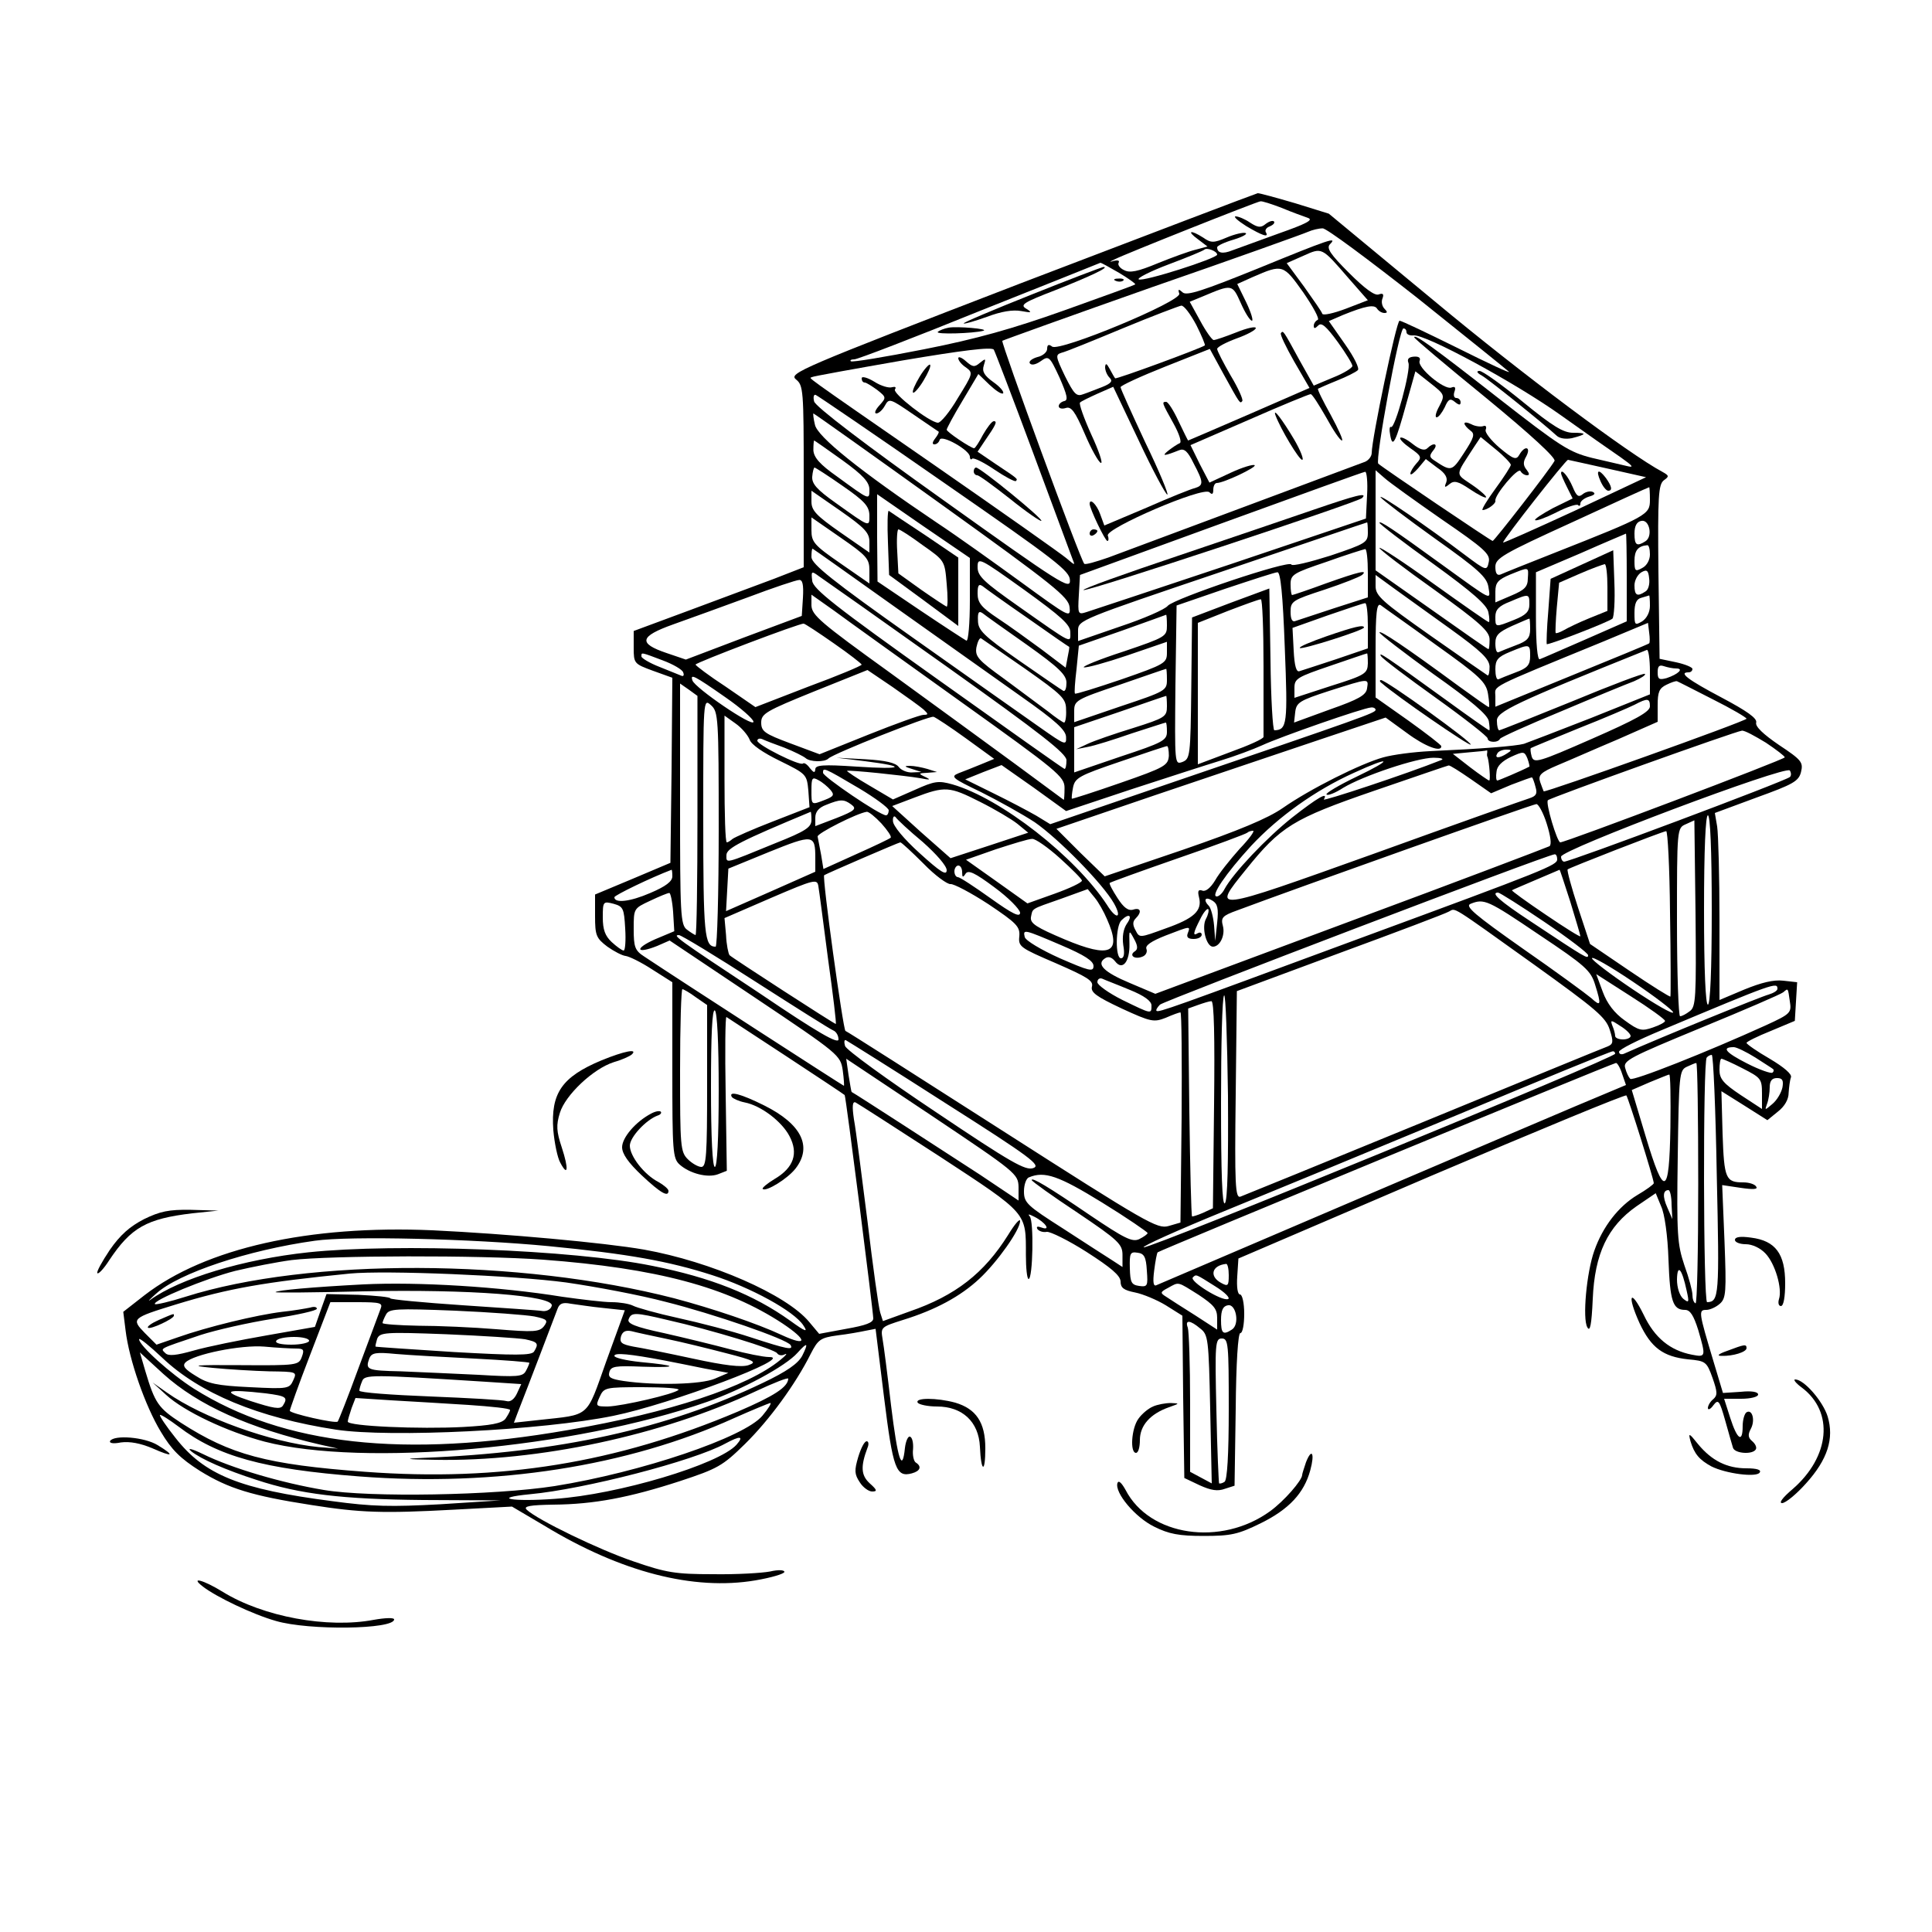 <?xml version="1.0" standalone="no"?>
<!DOCTYPE svg PUBLIC "-//W3C//DTD SVG 20010904//EN" "http://www.w3.org/TR/2001/REC-SVG-20010904/DTD/svg10.dtd">
<svg version="1.0" xmlns="http://www.w3.org/2000/svg" width="500pt" height="500pt" viewBox="0 0 500 500" preserveAspectRatio="xMidYMid meet">
  <g transform="translate(0,500) scale(0.1,-0.1)" fill="#000000" stroke="none">
    <path d="M2642 4267 c-576 -222 -601 -233 -582 -249 19 -15 20 -28 20 -251 l0
-235 -77 -30 c-43 -16 -142 -53 -220 -82 l-143 -53 0 -43 c0 -41 1 -42 50 -60
l50 -18 -2 -240 -3 -239 -97 -41 -98 -41 0 -56 c0 -50 3 -57 32 -79 17 -12 38
-23 47 -24 9 -1 40 -16 69 -35 l52 -33 0 -227 c0 -210 1 -229 19 -245 26 -23
72 -35 99 -25 l23 9 -3 200 c-2 110 -1 199 2 198 5 -3 304 -199 306 -202 3 -2
74 -561 74 -578 0 -11 -19 -18 -70 -27 l-70 -13 -26 31 c-59 71 -254 156 -427
187 -103 18 -357 41 -547 50 -320 14 -588 -46 -746 -168 l-55 -43 6 -48 c9
-76 51 -196 91 -262 28 -47 50 -69 102 -102 73 -45 133 -64 288 -88 127 -20
184 -22 369 -12 l150 8 83 -49 c199 -121 387 -169 547 -142 41 7 75 17 75 22
0 5 -16 6 -37 1 -21 -4 -87 -8 -148 -7 -97 0 -121 4 -205 33 -89 30 -250 108
-277 134 -9 9 8 12 70 13 104 1 195 18 327 61 97 32 110 39 168 96 63 62 131
155 170 233 19 37 25 42 69 48 26 3 59 9 73 12 l26 5 22 -178 c23 -185 31
-207 72 -196 22 6 26 18 10 28 -5 3 -9 19 -7 35 1 16 -2 30 -8 32 -5 2 -11
-12 -13 -29 -7 -68 -19 -29 -36 110 -9 78 -19 156 -22 172 -5 30 -4 31 53 49
84 26 149 61 198 107 46 43 105 126 105 149 0 8 -14 -8 -31 -36 -62 -99 -136
-157 -255 -198 l-69 -25 -7 22 c-4 12 -19 119 -33 237 -15 118 -30 237 -35
263 -5 34 -4 47 4 44 6 -3 104 -66 218 -140 229 -150 223 -144 223 -255 0 -34
3 -62 7 -62 11 0 14 150 3 162 -6 7 -2 6 12 -1 28 -14 44 -37 19 -28 -11 4
-15 3 -11 -4 4 -5 14 -9 24 -7 9 1 56 -22 103 -52 64 -41 87 -61 88 -76 0 -17
8 -23 38 -29 20 -4 56 -19 79 -33 l43 -27 2 -210 3 -210 40 -19 c29 -13 46
-16 65 -9 l25 8 3 198 c1 120 6 197 12 197 6 0 10 23 10 50 0 28 -5 50 -11 50
-6 0 -9 19 -7 47 l3 46 499 214 c275 117 502 211 505 208 5 -6 70 -213 71
-227 0 -3 -19 -17 -43 -31 -48 -29 -89 -81 -111 -144 -20 -56 -31 -176 -18
-198 7 -13 11 6 14 73 5 118 39 188 113 240 l50 34 14 -34 c9 -19 17 -76 19
-138 4 -108 11 -130 43 -130 13 0 22 -14 34 -52 20 -69 20 -71 -16 -64 -57 11
-97 44 -125 103 -35 71 -44 52 -11 -21 30 -64 61 -87 126 -94 45 -4 48 -6 63
-48 13 -37 13 -45 2 -55 -8 -6 -14 -17 -14 -23 0 -6 7 -3 14 7 13 17 16 13 31
-40 9 -32 18 -64 20 -70 5 -15 51 -18 59 -4 3 5 -1 14 -9 21 -11 9 -12 17 -4
32 12 22 4 52 -11 43 -5 -3 -10 -19 -10 -36 0 -44 -14 -35 -32 21 l-16 50 44
0 c25 0 44 5 44 11 0 7 -17 10 -45 7 l-46 -3 -24 80 c-39 130 -40 135 -19 135
9 0 25 7 35 16 16 14 17 31 12 161 l-6 146 47 -7 c34 -5 46 -4 41 3 -3 6 -18
11 -33 11 -46 0 -50 9 -54 126 l-3 110 59 -37 60 -38 27 22 c18 14 28 32 28
49 1 14 3 32 6 40 3 8 -18 26 -55 48 -33 19 -60 38 -60 41 0 3 28 17 63 31
l62 26 3 50 3 50 -36 4 c-25 3 -57 -5 -101 -23 l-64 -27 0 206 c0 114 -3 223
-6 243 l-6 35 108 40 c94 34 109 42 115 66 6 25 2 31 -57 70 -41 28 -62 48
-59 58 3 11 -24 30 -90 65 -87 46 -112 65 -85 65 6 0 10 4 10 9 0 4 -19 12
-42 17 l-43 9 -3 225 c-2 197 0 226 14 237 14 10 14 12 -4 22 -86 46 -363 253
-590 442 l-273 226 -87 27 c-48 14 -91 26 -97 26 -5 -1 -281 -106 -613 -233z
m675 195 c26 -11 57 -22 68 -26 15 -5 -4 -15 -75 -40 -52 -19 -107 -39 -121
-44 -25 -10 -39 -7 -39 8 0 4 19 13 43 20 23 7 37 15 30 17 -6 2 -28 -3 -49
-12 -33 -14 -40 -14 -60 0 -33 21 -44 18 -14 -4 l25 -19 -30 -8 c-17 -4 -61
-20 -98 -35 -53 -22 -73 -26 -88 -18 -11 5 -17 14 -14 19 3 6 -2 7 -12 5 -13
-4 -13 -3 2 4 25 13 367 149 377 150 4 1 29 -7 55 -17z m351 -233 c125 -100
232 -186 237 -191 6 -6 -54 22 -132 61 -79 39 -146 71 -151 71 -8 0 -72 -306
-72 -342 0 -9 -8 -19 -17 -23 -19 -7 -571 -213 -665 -248 -32 -11 -59 -19 -62
-16 -10 10 -216 572 -212 577 3 2 178 65 388 139 211 73 392 138 403 143 11 5
28 9 38 9 9 1 119 -81 245 -180z m-518 112 c-1 -10 -192 -71 -203 -64 -5 3 30
21 78 39 48 18 89 35 92 38 6 6 33 -4 33 -13z m-254 -47 c25 -15 43 -28 42
-30 -2 -2 -85 -32 -183 -67 -135 -48 -227 -74 -364 -101 -101 -20 -186 -34
-189 -31 -3 3 1 5 9 5 8 0 154 56 324 125 171 68 311 124 313 125 2 0 24 -12
48 -26z m744 -154 c0 -5 8 -9 18 -8 30 4 263 -122 382 -207 63 -45 133 -94
155 -109 31 -22 35 -27 15 -22 -14 3 -54 13 -90 21 -59 15 -80 28 -244 156
-166 130 -216 166 -216 156 0 -3 83 -73 185 -156 118 -97 183 -157 178 -164
-12 -22 -156 -207 -160 -207 -4 0 -281 187 -296 200 -9 8 54 350 65 350 5 0 8
-4 8 -10z m-967 -310 c52 -140 98 -264 102 -275 8 -20 8 -19 -16 1 -13 11
-166 119 -339 239 -361 250 -324 224 -319 229 2 2 108 21 234 43 154 26 232
36 237 28 3 -5 49 -125 101 -265z m-229 -80 c290 -201 325 -228 325 -252 1
-25 -23 -10 -328 208 -201 143 -331 242 -334 255 -3 11 -1 19 4 17 5 -2 155
-104 333 -228z m-7 -56 c291 -209 328 -239 331 -265 3 -29 0 -27 -125 64 -70
51 -168 121 -218 154 -199 134 -310 223 -316 254 -4 16 -5 29 -4 29 2 0 151
-106 332 -236z m-257 115 c54 -39 70 -57 70 -76 0 -28 1 -28 -84 34 -44 31
-60 49 -61 68 0 14 1 25 2 25 1 0 34 -23 73 -51z m1982 -22 l98 -22 -185 -87
c-102 -47 -185 -84 -185 -82 0 8 162 214 168 214 4 -1 51 -11 104 -23z m-1982
-44 c58 -40 69 -53 70 -76 0 -32 3 -33 -88 32 -48 34 -61 49 -60 67 1 13 4 24
6 24 2 0 35 -21 72 -47z m1358 -24 l-3 -61 -350 -118 c-192 -64 -360 -120
-373 -124 -22 -7 -23 -6 -20 44 l3 52 365 133 c201 73 369 134 373 134 4 1 7
-27 5 -60z m193 -63 c111 -76 126 -90 122 -110 -5 -24 -6 -24 -62 18 -95 72
-225 161 -218 149 4 -6 67 -54 141 -107 113 -80 134 -100 138 -125 5 -35 15
-40 -122 59 -124 90 -160 114 -160 107 0 -3 62 -51 139 -106 102 -74 140 -107
143 -126 3 -14 3 -25 1 -25 -3 0 -67 45 -144 100 -76 55 -139 96 -139 92 0 -4
64 -53 143 -109 118 -85 142 -107 142 -128 0 -14 -1 -25 -3 -25 -2 0 -68 46
-147 102 l-145 102 0 130 0 129 23 -20 c12 -11 79 -59 148 -107z m539 50 c0
-38 -7 -42 -245 -136 -71 -28 -136 -54 -142 -57 -9 -3 -13 4 -13 20 0 22 18
33 198 115 108 50 198 91 200 91 1 1 2 -14 2 -33z m-2020 -108 l0 -28 -75 52
c-63 44 -75 57 -75 80 l0 28 75 -52 c63 -44 75 -57 75 -80z m260 -151 c0 -60
-4 -107 -9 -105 -4 2 -58 37 -119 78 l-111 75 -1 113 0 113 120 -83 120 -82 0
-109z m-260 77 l0 -34 -75 52 c-68 47 -75 55 -75 86 l0 33 75 -52 c68 -47 75
-55 75 -85z m2008 75 c-22 -14 -28 -10 -28 20 0 20 6 31 18 33 21 4 30 -41 10
-53z m-718 23 c0 -26 -5 -29 -97 -60 -54 -17 -99 -28 -101 -23 -4 13 -304 -88
-320 -107 -7 -9 -62 -33 -122 -53 l-110 -38 0 27 c0 27 6 29 373 153 204 69
373 127 375 127 1 1 2 -11 2 -26z m670 -116 l0 -114 -107 -47 c-60 -26 -112
-49 -118 -51 -6 -3 -10 38 -10 110 l0 115 115 49 c63 28 116 50 118 51 1 1 2
-50 2 -113z m60 59 c0 -14 -8 -29 -20 -35 -18 -10 -20 -8 -20 19 0 26 9 38 33
40 4 1 7 -10 7 -24z m-1955 -135 c116 -82 263 -187 327 -232 91 -64 117 -88
117 -106 1 -22 -3 -20 -67 25 -37 26 -186 131 -330 233 -208 147 -261 190
-262 208 0 12 1 22 3 22 1 0 97 -68 212 -150z m1225 87 l0 -63 -87 -28 c-49
-16 -94 -31 -100 -33 -9 -4 -13 5 -13 24 0 27 5 30 88 57 48 16 91 33 97 38
16 14 -7 9 -94 -22 -46 -17 -85 -30 -87 -30 -2 0 -4 12 -4 28 0 25 7 29 93 58
50 18 95 32 100 33 4 1 7 -27 7 -62z m-770 -153 c0 -29 9 -34 -133 66 -91 64
-107 79 -107 102 0 27 4 25 120 -58 97 -70 120 -91 120 -110z m1184 139 c0
-22 -9 -30 -42 -44 l-42 -18 0 28 c0 23 7 31 38 44 50 20 48 21 46 -10z m304
-34 c-21 -14 -28 -10 -28 16 0 13 8 28 18 34 14 8 18 5 20 -16 2 -14 -2 -30
-10 -34z m-1808 -194 c246 -175 309 -225 310 -242 0 -13 -2 -23 -5 -23 -2 0
-149 104 -327 231 -267 190 -324 235 -326 256 -3 25 -2 26 17 12 12 -8 161
-113 331 -234z m875 49 c8 -198 6 -213 -27 -214 -4 0 -9 83 -10 183 l-3 184
-100 -37 -100 -38 -2 -183 c-2 -176 -3 -183 -23 -191 -20 -7 -20 -7 -18 199
l3 206 125 43 c69 23 130 43 136 43 8 1 14 -58 19 -195z m429 48 c79 -57 100
-77 101 -97 0 -14 -2 -24 -5 -23 -3 2 -70 48 -148 103 -125 88 -142 103 -142
128 l0 29 48 -35 c26 -19 92 -66 146 -105z m-1676 81 l-3 -47 -150 -56 -150
-57 -50 17 c-74 25 -70 43 17 74 40 14 127 46 193 70 66 25 126 45 133 45 9 1
12 -12 10 -46z m582 -53 c58 -41 106 -74 107 -74 1 -1 -1 -13 -4 -27 l-5 -27
-62 47 c-34 25 -85 62 -114 81 -42 28 -52 40 -52 64 0 21 3 26 13 19 6 -5 59
-43 117 -83z m-175 -215 c253 -181 270 -195 270 -224 0 -17 -1 -31 -2 -31 0 0
-57 42 -126 93 -68 50 -215 157 -325 237 -179 129 -201 148 -202 173 l0 28 58
-41 c31 -23 179 -129 327 -235z m1473 251 c0 -19 -9 -28 -39 -40 -50 -20 -49
-20 -49 8 0 18 9 28 38 39 49 21 50 21 50 -7z m312 -4 c0 -16 -8 -32 -20 -40
-19 -11 -20 -10 -20 22 0 24 5 36 18 39 9 3 18 5 20 6 1 0 2 -11 2 -27z
m-1000 -157 c0 -96 0 -178 0 -182 0 -5 -38 -22 -85 -39 l-85 -32 0 183 0 183
78 31 c42 16 80 30 85 30 4 1 7 -78 7 -174z m270 106 l0 -59 -82 -28 c-46 -15
-88 -29 -95 -31 -8 -3 -13 13 -15 54 l-3 58 90 32 c50 17 93 32 98 32 4 1 7
-26 7 -58z m175 -49 c115 -82 131 -97 136 -128 3 -19 4 -34 2 -34 -2 0 -36 24
-76 53 -140 103 -207 148 -207 140 1 -4 63 -52 139 -107 99 -70 140 -105 144
-122 2 -13 3 -24 1 -24 -2 0 -52 35 -111 78 -159 115 -177 127 -169 114 4 -7
68 -55 142 -108 74 -53 134 -100 134 -105 0 -11 27 -12 32 -1 2 4 73 36 158
71 85 36 170 71 189 78 18 8 31 16 28 19 -2 3 -87 -29 -188 -71 -101 -41 -186
-75 -189 -75 -3 0 -6 11 -6 24 -2 24 47 47 388 184 4 2 8 -23 8 -56 l0 -59
-152 -61 c-84 -33 -163 -63 -174 -67 -22 -6 -111 -13 -244 -19 -41 -2 -95 -9
-120 -16 -58 -16 -190 -82 -260 -131 -39 -27 -113 -58 -258 -108 l-203 -69
-63 61 -62 62 255 87 c141 48 333 112 427 144 l170 57 55 -40 c47 -35 90 -51
89 -34 0 3 -39 33 -85 66 l-85 60 0 123 c0 96 3 122 13 116 6 -5 71 -50 142
-102z m-1057 -1 c83 -59 102 -78 102 -98 0 -13 -3 -23 -8 -21 -4 2 -55 37
-114 78 -93 65 -107 79 -107 104 -1 21 2 26 12 19 6 -5 58 -42 115 -82z m362
50 c0 -28 -3 -30 -112 -67 -62 -20 -108 -39 -103 -41 6 -2 57 12 113 31 l102
35 0 -28 c0 -27 -5 -30 -117 -69 -65 -22 -119 -39 -121 -37 -2 2 0 30 4 63 l6
61 112 39 c61 22 112 40 114 41 1 0 2 -12 2 -28z m940 -9 c0 -23 -7 -31 -37
-42 -21 -8 -41 -16 -45 -18 -5 -2 -8 8 -8 23 0 21 8 29 43 45 23 10 43 19 45
19 1 1 2 -12 2 -27z m-1802 -37 c39 -27 71 -52 72 -55 0 -3 -62 -29 -138 -57
l-137 -53 -77 53 c-43 28 -77 54 -78 57 0 5 271 108 280 106 3 0 38 -23 78
-51z m2110 0 c-2 -2 -92 -39 -200 -83 l-198 -81 0 27 c0 29 -25 17 280 142
l115 48 3 -25 c2 -14 2 -26 0 -28z m-1616 -65 c98 -69 107 -78 107 -107 1 -18
-2 -33 -5 -33 -3 0 -22 13 -42 29 -20 15 -71 53 -113 84 -68 49 -76 58 -72 82
3 14 8 25 12 23 3 -2 54 -37 113 -78z m1308 32 c0 -23 -7 -31 -37 -42 -21 -8
-41 -16 -45 -18 -5 -2 -8 10 -8 26 0 24 6 32 38 45 51 21 52 21 52 -11z
m-2245 -11 c27 -10 51 -24 53 -31 3 -7 1 -11 -4 -9 -5 2 -30 12 -57 23 -26 10
-47 23 -47 27 0 11 -3 12 55 -10z m1825 -8 c-1 -26 -6 -30 -95 -58 l-95 -31 0
26 c0 24 8 28 93 57 50 17 93 32 95 32 1 1 2 -11 2 -26z m798 -13 c21 0 5 -15
-25 -25 -19 -5 -23 -3 -23 15 0 16 4 20 16 16 9 -3 23 -6 32 -6z m-1948 -106
c13 -12 13 -14 0 -14 -8 0 -72 -23 -142 -51 l-127 -51 -75 28 c-67 25 -76 31
-76 54 0 23 12 30 138 81 l137 55 65 -44 c36 -25 72 -51 80 -58z m630 77 c0
-28 -3 -30 -120 -69 l-120 -41 0 29 c0 27 5 30 118 68 64 22 118 41 120 41 1
1 2 -12 2 -28z m-1142 -46 c39 -27 72 -56 72 -63 0 -16 -152 88 -158 107 -6
18 3 14 86 -44z m1660 24 c-2 -18 -22 -29 -96 -55 l-93 -34 3 27 c3 25 11 30
88 55 104 33 102 33 98 7z m895 -29 c48 -24 87 -47 87 -50 0 -6 -521 -192
-525 -188 -1 2 -5 13 -9 24 -6 18 1 25 46 44 29 12 99 43 156 67 l102 45 0 43
c0 34 4 44 23 53 12 6 24 10 27 9 3 -1 44 -22 93 -47z m-2628 -300 c0 -171 -2
-310 -5 -310 -3 1 -13 7 -22 14 -17 12 -18 40 -18 325 l0 312 23 -16 22 -16 0
-309z m1215 282 c0 -27 -5 -30 -87 -56 -49 -15 -101 -33 -118 -41 l-30 -14 30
6 c17 3 68 19 114 35 47 15 86 28 88 28 2 0 3 -11 3 -24 0 -22 -11 -28 -120
-64 l-120 -41 0 59 0 58 118 40 c64 22 118 41 120 41 1 1 2 -12 2 -27z m-1160
-319 c0 -166 -4 -303 -8 -303 -29 0 -32 29 -32 334 0 308 0 309 20 291 19 -17
20 -31 20 -322z m2410 319 c0 -14 -36 -34 -150 -84 -139 -61 -150 -64 -156
-46 -3 11 -4 21 -2 22 1 1 57 24 123 51 66 26 131 54 145 61 34 18 40 17 40
-4z m-710 -9 c0 -8 -28 -18 -538 -192 l-304 -104 -36 22 c-21 12 -70 38 -111
58 l-73 36 47 19 47 18 84 -59 83 -60 168 56 c92 30 197 64 233 75 36 11 84
29 106 39 47 22 262 97 282 98 6 1 12 -2 12 -6z m-1620 -77 c4 -13 35 -34 78
-55 69 -34 70 -35 74 -77 l3 -43 -95 -37 c-52 -20 -99 -41 -104 -45 -6 -5 -12
-9 -15 -9 -4 0 -6 74 -6 164 l0 164 28 -20 c16 -11 32 -30 37 -42z m560 3 l73
-53 -34 -14 c-19 -8 -45 -18 -58 -23 -22 -9 -17 -13 58 -49 44 -22 107 -57
139 -78 62 -43 176 -159 205 -210 22 -39 6 -43 -18 -4 -82 125 -275 276 -400
312 -36 10 -46 9 -97 -14 l-57 -25 -61 36 c-33 19 -59 37 -58 38 4 3 149 -12
190 -19 25 -5 28 -4 13 3 -19 9 -18 10 5 11 l25 2 -25 8 c-14 4 -34 8 -45 8
-16 0 -15 -2 5 -8 l25 -8 -24 -1 c-13 -1 -29 6 -35 14 -8 11 -34 17 -86 20
l-75 4 74 -9 c111 -14 99 -22 -22 -14 -88 6 -107 4 -107 -7 -1 -10 -4 -9 -14
3 -7 10 -15 15 -18 12 -8 -7 -118 48 -118 59 0 5 6 7 13 4 6 -3 32 -13 57 -22
25 -10 49 -22 55 -27 11 -10 49 -11 59 -1 13 13 261 111 272 108 6 -2 44 -27
84 -56z m2070 -11 c27 -18 49 -35 49 -38 1 -5 -567 -220 -581 -220 -8 0 -39
103 -32 109 7 7 487 179 502 180 7 1 34 -14 62 -31z m-1545 -34 c-2 -25 -10
-30 -125 -70 -69 -24 -125 -42 -126 -41 -1 1 0 14 3 29 5 25 16 31 122 67 64
22 118 40 121 40 3 1 5 -11 5 -25z m824 9 c-1 -5 -1 -10 1 -13 4 -13 8 -60 4
-60 -2 0 -24 15 -49 34 l-45 35 42 4 c24 2 44 4 46 5 1 1 1 -1 1 -5z m51 -3
c-20 -13 -33 -13 -25 0 3 6 14 10 23 10 15 0 15 -2 2 -10z m58 -34 c-23 -12
-80 -36 -83 -36 -3 0 -4 10 -2 23 1 14 14 27 37 38 33 15 35 15 43 -4 4 -11 6
-21 5 -21z m-228 17 c-90 -36 -308 -108 -304 -102 13 22 -17 4 -81 -46 -67
-53 -154 -145 -176 -186 -5 -10 -14 -19 -20 -19 -17 0 23 59 89 131 70 75 166
144 266 189 98 45 103 36 7 -10 -46 -22 -81 -43 -78 -46 3 -4 23 4 43 17 51
31 191 78 234 78 19 0 28 -3 20 -6z m76 -49 l53 -37 52 22 c29 11 53 20 54 19
2 -2 6 -13 9 -25 5 -17 2 -23 -16 -29 -13 -4 -194 -68 -404 -144 -422 -151
-418 -150 -330 -41 90 112 122 132 331 204 105 36 192 66 194 66 3 1 28 -15
57 -35z m826 5 c-13 -11 -568 -219 -584 -219 -4 0 -8 6 -8 13 0 18 582 237
592 223 4 -6 4 -14 0 -17z m-2409 -29 c42 -25 77 -51 77 -57 0 -7 -3 -13 -7
-13 -16 0 -163 100 -163 110 0 14 0 15 93 -40z m-74 -4 c11 -13 9 -17 -14 -26
-36 -14 -35 -14 -35 25 0 32 2 35 18 26 10 -5 24 -17 31 -25z m387 -31 c38
-19 82 -45 97 -57 l28 -23 -100 -33 -101 -33 -76 67 -75 68 58 22 c79 30 90
29 169 -11z m-333 -7 c15 -11 10 -16 -38 -35 l-55 -21 0 22 c0 15 9 26 28 33
37 15 46 15 65 1z m1800 -50 c10 -32 13 -54 7 -58 -6 -3 -237 -91 -515 -194
l-505 -188 -66 28 c-67 28 -88 49 -64 64 9 6 18 2 26 -8 19 -25 38 -1 37 45
-1 37 -1 37 12 13 10 -18 10 -27 2 -32 -16 -10 -1 -22 19 -14 9 3 14 12 11 20
-4 9 12 20 50 35 65 25 64 25 57 6 -4 -10 0 -15 15 -15 12 0 21 5 21 11 0 5
-4 7 -10 4 -14 -9 -12 1 6 36 8 17 18 29 21 26 2 -3 0 -14 -6 -25 -12 -22 1
-72 18 -72 18 0 32 29 26 53 -6 22 -2 27 37 41 152 57 765 275 774 275 5 1 18
-22 27 -51z m-1903 10 c0 -19 -15 -29 -93 -60 -134 -55 -127 -53 -127 -31 0
18 38 37 218 112 1 1 2 -9 2 -21z m181 -9 c16 -18 27 -34 24 -37 -3 -3 -43
-22 -90 -43 l-84 -38 -6 37 c-4 20 -8 41 -9 47 -2 8 103 61 127 64 5 1 22 -13
38 -30z m107 -48 c36 -32 62 -62 62 -73 0 -15 -16 -5 -70 44 -41 37 -69 71
-69 83 -1 11 3 15 7 10 4 -6 35 -35 70 -64z m2042 -176 c0 -157 -4 -245 -10
-245 -6 0 -10 88 -10 245 0 157 4 245 10 245 6 0 10 -88 10 -245z m-57 -262
c-9 -7 -20 -13 -25 -13 -4 0 -8 110 -8 243 0 243 0 244 23 254 l22 10 3 -241
c2 -218 1 -242 -15 -253z m-1165 420 c-24 -27 -53 -63 -63 -81 -12 -20 -25
-30 -33 -27 -11 4 -13 -1 -9 -17 9 -35 -13 -55 -87 -81 -66 -24 -67 -25 -77
-5 -8 14 -8 23 0 31 17 17 13 29 -6 23 -13 -4 -25 5 -41 30 -13 20 -22 37 -20
39 2 2 82 31 177 64 96 33 176 63 179 66 3 3 10 5 15 5 5 0 -10 -21 -35 -47z
m1114 -165 c2 -117 2 -215 1 -217 -1 -2 -49 28 -105 66 l-103 70 -31 94 c-17
52 -29 96 -27 99 4 4 242 97 255 99 4 1 9 -95 10 -211z m-2212 142 l0 -36
-115 -51 -116 -51 3 55 3 55 105 43 c114 46 120 46 120 -15z m633 -1 c31 -28
57 -54 57 -58 0 -5 -32 -20 -71 -34 l-70 -25 -80 57 -79 56 77 27 c43 14 85
27 94 27 8 1 41 -22 72 -50z m-353 -14 c30 -31 62 -54 70 -53 8 1 52 -22 98
-52 73 -49 82 -58 80 -83 -3 -27 2 -30 95 -70 80 -35 97 -45 93 -60 -4 -15 11
-26 77 -57 76 -35 83 -36 114 -24 18 8 35 14 38 14 3 0 4 -122 3 -272 l-3
-272 -31 -9 c-29 -8 -55 7 -430 247 -219 140 -402 257 -406 258 -6 3 -61 400
-55 403 8 5 193 85 197 85 3 0 30 -25 60 -55z m1640 11 c0 -15 -26 -26 -515
-206 -484 -179 -517 -191 -522 -186 -2 2 2 9 9 16 11 10 999 387 1021 389 4 1
7 -5 7 -13z m-1540 -33 c0 -14 2 -15 9 -4 7 10 23 3 74 -35 37 -27 66 -57 67
-66 0 -13 -20 -3 -76 37 -42 30 -80 55 -85 55 -5 0 -9 7 -9 15 0 8 5 15 10 15
6 0 10 -8 10 -17z m-750 -11 c0 -13 -17 -26 -57 -43 -53 -23 -93 -27 -93 -11
0 5 95 51 148 71 1 1 2 -7 2 -17z m2324 -66 c14 -46 26 -86 26 -89 0 -3 -40
22 -90 56 -49 33 -89 62 -87 63 1 1 29 13 62 27 33 14 61 26 61 26 1 1 13 -37
28 -83z m-1921 -148 c13 -93 22 -168 20 -168 -4 0 -268 171 -275 178 -3 4 -8
27 -9 52 l-4 44 120 52 c114 49 120 50 123 30 2 -11 13 -96 25 -188z m722 103
c39 -88 9 -102 -110 -52 -73 31 -89 41 -87 57 5 24 -2 20 78 48 l69 25 18 -22
c10 -12 24 -37 32 -56z m-1123 19 l3 -50 -50 -21 c-54 -24 -49 -39 6 -17 l32
14 221 -148 c218 -146 221 -149 227 -188 3 -22 4 -40 3 -40 -2 0 -423 272
-516 334 -25 16 -28 25 -28 72 0 53 0 53 43 73 23 11 45 20 49 20 3 1 8 -21
10 -49z m2255 -26 c62 -42 113 -81 113 -86 0 -11 -5 -8 -148 87 -82 54 -105
75 -85 75 4 0 58 -34 120 -76z m-847 -2 l-5 -47 -3 40 c-2 22 -8 44 -13 50
-16 16 -10 26 9 14 13 -8 16 -20 12 -57z m-1532 -15 c2 -31 0 -57 -4 -57 -4 0
-18 10 -31 22 -17 16 -23 32 -23 64 0 41 1 42 28 35 25 -7 27 -12 30 -64z
m2365 -16 c120 -80 134 -93 145 -129 17 -54 15 -58 -10 -35 -13 11 -92 69
-177 128 -125 88 -151 110 -135 116 35 14 44 10 177 -80z m-12 -78 c160 -115
185 -136 195 -168 10 -31 9 -37 -5 -43 -9 -3 -223 -91 -476 -195 -253 -104
-467 -191 -475 -194 -13 -4 -15 30 -12 264 l3 268 267 99 c147 54 274 102 282
107 18 9 0 20 221 -138z m-1055 106 c-9 -14 -12 -33 -9 -55 4 -22 2 -34 -6
-34 -15 0 -14 83 1 98 20 20 30 13 14 -9z m-170 -55 c61 -26 84 -41 84 -54 0
-16 -11 -13 -87 20 -49 22 -89 46 -91 55 -5 21 -2 20 94 -21z m-790 -95 c103
-66 193 -123 201 -126 7 -3 13 -13 13 -23 0 -13 -53 17 -202 118 -218 144
-228 152 -211 152 6 0 95 -54 199 -121z m2374 -79 c0 -6 -47 21 -105 60 -58
39 -105 75 -105 80 0 6 47 -21 105 -60 58 -39 105 -75 105 -80z m-21 -22 c1
-3 -13 -11 -31 -17 -29 -10 -36 -9 -73 18 -27 19 -46 44 -57 74 l-17 46 89
-57 c49 -31 89 -60 89 -64z m-1387 81 c40 -16 58 -30 58 -41 0 -23 1 -23 -75
14 -36 18 -65 39 -65 46 0 8 6 12 13 9 6 -3 38 -15 69 -28z m1678 2 c0 -5 -10
-11 -23 -15 -17 -4 -280 -111 -374 -153 -7 -3 -13 -1 -13 5 0 6 48 30 108 55
295 124 302 126 302 108z m-2799 -22 l29 -20 0 -210 c0 -179 -2 -209 -15 -209
-8 0 -24 9 -35 20 -19 19 -20 33 -20 230 0 116 3 210 6 210 3 0 19 -9 35 -21z
m2831 -10 c5 -30 2 -33 -61 -62 -154 -70 -346 -146 -352 -139 -4 4 -10 16 -13
28 -6 19 12 28 196 104 112 46 207 87 213 92 13 11 12 12 17 -23z m-1462 -523
c-7 -7 -10 77 -10 260 0 149 3 274 8 278 4 4 8 -113 10 -260 1 -172 -1 -271
-8 -278z m-28 255 l-3 -268 -26 -12 c-14 -6 -27 -10 -28 -9 -2 2 -5 123 -7
271 l-3 267 25 9 c14 5 30 10 35 10 7 1 9 -93 7 -268z m-1282 38 c0 -126 -4
-199 -10 -199 -6 0 -10 75 -10 206 0 134 3 203 10 199 6 -4 10 -83 10 -206z
m2360 140 c0 -5 -9 -9 -20 -9 -11 0 -20 4 -20 9 0 5 -3 17 -7 26 -6 16 -4 16
20 0 15 -9 27 -21 27 -26z m-1773 -174 c222 -141 248 -161 227 -168 -20 -7
-57 14 -252 145 -126 84 -232 161 -235 171 -3 10 -2 17 2 15 4 -2 121 -75 258
-163z m2096 118 c23 -15 44 -28 46 -30 2 -2 2 -6 -2 -9 -3 -3 -33 7 -66 24
-55 28 -67 42 -34 42 7 0 32 -12 56 -27z m-363 10 c0 -11 -1206 -506 -1220
-501 -6 2 87 44 207 93 120 49 394 162 608 251 215 90 393 163 398 163 4 1 7
-2 7 -6z m263 -315 c7 -312 6 -327 -25 -328 -10 0 -11 624 -1 633 3 4 9 7 13
7 4 0 10 -140 13 -312z m-1807 -30 l0 -35 -100 67 c-77 50 -325 211 -332 214
-1 1 -4 20 -8 44 l-6 42 222 -148 c218 -146 223 -150 224 -184z m1874 307 c47
-24 50 -27 50 -65 l0 -40 -55 36 c-45 30 -55 42 -55 65 0 16 2 29 5 29 3 0 28
-11 55 -25z m-312 -14 l10 -29 -131 -55 c-95 -40 -921 -393 -1084 -463 -8 -4
-10 7 -6 38 3 24 7 45 9 47 3 4 1176 489 1186 490 3 1 11 -12 16 -28z m197
-285 c0 -173 -3 -312 -7 -309 -5 2 -8 12 -8 22 0 10 -9 44 -21 77 -18 54 -20
78 -17 281 3 211 4 223 23 232 11 5 22 10 25 10 3 1 5 -140 5 -313z m-72 147
c-3 -180 -16 -184 -64 -24 l-36 120 46 20 c25 10 48 20 51 20 3 1 4 -61 3
-136z m290 103 c-3 -14 -14 -33 -26 -43 -20 -17 -20 -17 -14 0 4 10 7 30 7 43
0 17 6 24 19 24 14 0 17 -6 14 -24z m-1761 -298 c65 -40 117 -76 118 -79 0 -3
-10 -10 -22 -16 -18 -8 -38 2 -127 62 -110 75 -151 99 -151 91 0 -3 53 -41
118 -84 107 -72 117 -82 117 -110 l0 -31 -26 17 c-14 9 -72 46 -127 82 -94 60
-102 67 -102 97 0 17 6 34 13 36 40 17 77 4 189 -65z m1474 -6 l2 -37 -13 30
c-13 29 -11 45 3 45 4 0 8 -17 8 -38z m-2906 -107 c206 -20 311 -39 423 -75
100 -32 212 -93 236 -130 13 -19 6 -17 -34 12 -95 68 -206 112 -357 142 -205
42 -663 59 -890 35 -169 -18 -333 -68 -409 -123 -8 -6 -2 1 15 16 58 53 238
113 411 137 91 13 408 5 605 -14z m1548 -63 c3 -40 2 -43 -20 -40 -20 3 -23 9
-24 46 -1 39 1 43 20 40 17 -2 22 -11 24 -46z m-1563 28 c295 -22 477 -71 620
-165 66 -44 65 -61 -2 -30 -64 30 -180 69 -278 95 -400 103 -946 105 -1265 4
-41 -13 -76 -21 -79 -19 -8 9 133 67 208 86 42 10 108 23 146 28 100 12 485
13 650 1z m1775 -40 c0 -28 -2 -30 -20 -20 -31 17 -24 45 13 49 4 1 7 -13 7
-29z m1185 -40 c7 -31 6 -33 -9 -21 -9 8 -16 28 -16 50 1 42 13 27 25 -29z
m-2900 21 c77 -11 193 -33 257 -50 124 -31 315 -97 324 -112 8 -14 -8 -11
-103 20 -48 16 -133 38 -188 50 -55 12 -108 27 -117 32 -10 5 -35 9 -55 9 -21
0 -78 7 -128 14 -160 26 -373 39 -515 32 -133 -7 -222 -15 -227 -20 -2 -2 100
-1 226 2 277 6 494 -11 489 -37 -2 -9 -12 -15 -23 -14 -11 2 -104 8 -207 15
-104 7 -188 15 -188 18 0 3 -37 7 -83 9 l-82 2 -15 -42 -15 -43 -125 -22 c-69
-12 -153 -29 -188 -39 -46 -13 -66 -15 -74 -7 -13 13 -19 10 91 47 40 13 124
32 187 42 63 10 114 21 114 26 0 5 -8 6 -17 3 -10 -2 -43 -8 -73 -11 -66 -8
-194 -39 -270 -66 l-55 -19 -30 30 c-36 37 -34 39 80 74 137 42 230 58 450 80
93 9 427 -5 560 -23z m1680 -10 c26 -16 40 -31 33 -33 -16 -6 -100 46 -91 56
9 9 7 9 58 -23z m-43 -22 c39 -26 48 -36 48 -60 l0 -30 -57 37 c-32 20 -66 42
-75 48 -16 10 -16 12 5 23 29 16 23 17 79 -18z m-2117 -36 c-4 -10 -29 -79
-57 -153 -27 -74 -52 -137 -54 -139 -5 -6 -124 21 -124 28 0 3 23 68 52 143
l53 138 69 0 c61 0 67 -2 61 -17z m576 2 l56 -6 -48 -132 c-53 -149 -40 -137
-175 -152 l-64 -7 9 24 c26 66 98 255 104 271 5 14 14 17 34 13 16 -2 53 -8
84 -11z m1627 -56 c-23 -15 -28 -10 -28 25 0 25 5 36 18 38 21 4 31 -50 10
-63z m-1805 34 c33 -7 36 -10 25 -25 -12 -15 -25 -16 -123 -8 -60 5 -152 9
-202 9 -51 1 -93 4 -93 7 0 3 4 13 9 22 8 15 25 16 178 10 92 -4 185 -11 206
-15z m344 -9 c116 -26 278 -76 284 -86 4 -6 13 -7 20 -3 8 4 3 -3 -11 -14 -84
-70 -288 -137 -550 -182 -425 -74 -736 -39 -968 107 -60 38 -142 112 -142 128
0 5 27 -17 60 -48 97 -92 248 -155 450 -186 140 -21 533 -2 718 36 147 30 474
153 402 152 -14 0 -59 9 -100 20 -41 11 -119 30 -172 42 -75 16 -96 25 -91 36
7 18 16 18 100 -2z m1379 -22 c21 -16 22 -27 26 -209 l4 -192 -28 15 -28 15 0
178 c0 99 -3 186 -6 195 -8 21 6 20 32 -2z m-1381 -27 c39 -8 108 -25 154 -37
74 -19 81 -23 58 -31 -18 -6 -61 -1 -144 17 -65 14 -134 28 -154 31 -30 6 -36
10 -32 26 4 13 12 17 27 14 11 -3 53 -12 91 -20z m-366 -1 c33 -7 36 -11 23
-32 -7 -10 -48 -10 -208 -1 -109 7 -200 13 -202 14 -1 1 1 10 4 20 7 17 20 18
179 12 95 -4 186 -10 204 -13z m-559 -4 c0 -5 -21 -10 -46 -10 -27 0 -43 4
-39 10 3 6 24 10 46 10 21 0 39 -4 39 -10z m2380 -177 c0 -118 -4 -184 -11
-188 -6 -4 -12 -5 -14 -4 -1 2 -5 87 -7 189 -4 173 -3 186 14 186 17 0 18 -14
18 -183z m-2414 157 c20 0 22 -3 15 -22 -8 -21 -12 -22 -157 -21 -123 1 -136
-1 -74 -7 41 -4 108 -8 147 -9 71 -1 72 -1 62 -23 -10 -22 -13 -23 -112 -18
-85 4 -109 9 -140 29 -28 17 -36 26 -27 35 21 21 143 46 204 41 32 -3 69 -5
82 -5z m1310 -19 c-11 -20 -39 -40 -102 -70 -248 -119 -527 -180 -879 -194
-53 -2 -45 -4 31 -5 267 -5 586 63 829 177 47 22 85 37 85 33 -1 -22 -37 -45
-130 -85 -314 -133 -615 -182 -965 -156 -256 19 -348 44 -477 127 -58 38 -67
50 -92 134 l-14 48 61 -56 c90 -81 221 -140 407 -183 l45 -10 -51 4 c-122 12
-300 76 -392 141 l-37 26 35 -32 c47 -43 157 -95 255 -121 256 -66 798 -18
1145 103 91 32 203 92 234 127 26 29 29 26 12 -8z m-848 -7 c78 -4 142 -9 142
-11 0 -2 -4 -12 -9 -21 -8 -15 -22 -16 -123 -10 -62 3 -152 7 -200 9 -89 2
-93 4 -82 34 6 14 17 16 68 11 34 -3 125 -8 204 -12z m492 -5 c25 -5 72 -14
105 -21 l60 -11 -35 -15 c-35 -15 -154 -18 -236 -6 -33 5 -41 9 -37 23 4 15
15 17 86 14 95 -3 92 3 -5 12 -38 4 -68 11 -68 16 0 9 40 5 130 -12z m-463
-55 l92 -6 -11 -24 c-7 -15 -17 -23 -27 -20 -9 3 -98 8 -198 12 -101 4 -183
10 -183 15 0 4 3 15 7 24 6 18 22 18 320 -1z m499 -21 c-11 -11 -146 -42 -183
-43 -31 0 -32 1 -21 25 11 24 14 25 111 25 55 0 97 -3 93 -7z m-1068 -9 c53
-7 58 -10 44 -32 -7 -10 -24 -7 -83 12 -79 26 -67 32 39 20z m525 -30 c59 -4
107 -9 107 -13 0 -4 -6 -14 -12 -23 -10 -12 -38 -17 -109 -21 -113 -6 -299 2
-299 14 0 4 5 20 10 35 l10 26 93 -6 c50 -3 140 -8 200 -12z m760 -28 c-47
-56 -313 -146 -538 -182 -155 -24 -478 -30 -597 -10 -108 18 -238 56 -313 93
-29 14 -42 17 -30 7 25 -20 88 -48 169 -74 112 -37 221 -50 431 -52 l200 -1
-155 -10 c-128 -7 -177 -6 -280 8 -240 31 -331 68 -406 164 -24 30 -42 57 -40
59 2 2 24 -12 48 -30 101 -77 219 -110 468 -129 353 -27 694 26 970 151 47 21
89 38 93 39 5 1 -4 -14 -20 -33z m-67 -75 c-46 -51 -307 -129 -470 -140 -111
-8 -167 2 -64 12 140 13 423 86 505 131 39 21 49 20 29 -3z" />
    <path d="M3225 4415 c42 -25 60 -31 51 -16 -3 5 1 12 10 15 9 4 14 9 11 13 -4
3 -13 0 -22 -7 -12 -10 -20 -9 -40 4 -13 9 -30 16 -37 16 -7 0 5 -11 27 -25z" />
    <path d="M3255 4305 c-141 -57 -183 -71 -194 -62 -11 10 -13 9 -9 -3 6 -20
-310 -151 -329 -137 -9 7 -13 5 -13 -6 0 -8 -11 -18 -25 -21 -14 -4 -23 -11
-20 -16 4 -6 15 -4 28 5 21 15 23 14 49 -42 20 -46 23 -59 12 -61 -8 -2 -14
-8 -14 -13 0 -6 8 -8 18 -5 14 5 24 -8 49 -66 17 -40 36 -74 42 -76 6 -2 -5
31 -25 74 -19 42 -32 79 -29 82 2 3 23 13 45 23 l41 18 66 -139 c36 -77 70
-140 74 -140 4 0 -21 61 -57 135 -35 75 -64 139 -64 143 0 4 52 28 115 53
l116 46 36 -66 c43 -78 42 -76 48 -69 3 3 -10 33 -30 66 -19 33 -35 64 -35 69
0 5 23 17 50 27 28 10 50 22 50 27 0 5 -23 0 -50 -11 -28 -11 -54 -20 -59 -20
-4 0 -20 22 -35 50 l-27 49 34 14 c76 32 76 32 98 -17 11 -25 24 -46 29 -46 4
0 -2 21 -15 48 l-23 47 40 18 c78 34 79 33 131 -40 26 -38 43 -69 37 -71 -5
-2 -10 -9 -10 -15 0 -8 3 -8 12 1 8 8 20 -2 50 -43 21 -29 38 -57 38 -62 0 -5
-22 -19 -50 -30 l-50 -21 -37 66 c-43 79 -42 77 -48 70 -3 -3 13 -36 34 -73
l40 -69 -156 -68 c-86 -37 -157 -68 -158 -68 -1 0 -12 23 -25 50 -13 28 -27
50 -32 50 -12 0 -11 -2 19 -56 15 -27 22 -49 16 -51 -5 -2 -19 -11 -29 -19
-19 -15 -12 -15 28 1 13 5 22 -3 37 -34 26 -49 26 -57 4 -64 -10 -2 -67 -25
-126 -51 l-109 -46 -11 30 c-9 25 -27 42 -27 26 0 -12 40 -96 46 -96 3 0 4 6
1 14 -7 18 247 128 263 112 7 -7 10 -5 10 7 0 9 4 17 9 17 18 0 104 41 98 46
-3 3 -31 -5 -61 -19 l-56 -26 -25 48 -24 49 152 66 c84 37 155 66 159 66 4 0
21 -27 40 -60 18 -33 36 -60 41 -60 4 0 -9 29 -29 66 -20 36 -35 66 -33 68 2
1 24 11 49 21 25 10 49 22 54 27 5 4 -9 33 -33 67 l-42 60 37 16 c57 23 81 28
88 16 4 -6 12 -11 19 -11 8 0 8 3 0 11 -6 6 -9 18 -5 27 4 11 1 14 -10 10 -10
-4 -36 15 -77 56 -48 48 -59 64 -49 74 20 20 1 14 -187 -63z m235 -25 l50 -57
-57 -22 c-32 -12 -59 -18 -61 -13 -1 5 -23 36 -47 70 l-45 61 43 19 c49 22 47
23 117 -58z m-394 -121 c14 -28 24 -52 22 -53 -14 -9 -229 -88 -232 -85 -2 2
-8 13 -14 24 -8 15 -11 16 -12 5 0 -9 5 -21 12 -28 8 -8 4 -14 -18 -23 -16 -6
-38 -15 -50 -19 -18 -7 -24 -1 -48 47 -24 50 -25 55 -9 60 10 2 81 31 158 63
77 32 146 58 152 59 7 1 24 -22 39 -50z" />
    <path d="M3301 3925 c14 -37 61 -115 69 -115 5 0 -4 24 -21 53 -29 49 -56 85
-48 62z" />
    <path d="M2820 3619 c0 -5 5 -7 10 -4 6 3 10 8 10 11 0 2 -4 4 -10 4 -5 0 -10
-5 -10 -11z" />
    <path d="M2668 4237 c-98 -39 -176 -72 -174 -74 2 -2 29 6 60 17 37 14 67 19
89 15 27 -5 29 -4 13 6 -17 10 -8 16 75 48 91 36 144 61 124 60 -5 -1 -90 -33
-187 -72z" />
    <path d="M2888 4273 c7 -3 16 -2 19 1 4 3 -2 6 -13 5 -11 0 -14 -3 -6 -6z" />
    <path d="M2455 4152 c-11 -2 -24 -7 -28 -11 -7 -7 92 -4 118 3 16 5 -69 12
-90 8z" />
    <path d="M3645 4061 c7 -18 -35 -172 -45 -166 -4 2 -5 -7 -2 -22 6 -34 14 -18
42 84 l23 82 38 -30 c38 -30 39 -31 24 -60 -9 -16 -12 -29 -7 -29 5 0 14 12
21 26 9 21 14 24 26 14 11 -9 15 -9 15 -1 0 6 -5 11 -11 11 -6 0 -8 7 -5 16 4
11 2 15 -8 11 -18 -7 -89 52 -82 69 3 8 -2 12 -15 11 -13 -1 -18 -6 -14 -16z" />
    <path d="M3835 4028 c19 -11 164 -128 193 -155 8 -8 24 -10 40 -7 39 10 40 14
3 14 -25 0 -53 17 -130 80 -54 44 -104 80 -112 80 -9 0 -7 -5 6 -12z" />
    <path d="M3790 3904 c0 -4 7 -12 15 -18 13 -9 10 -18 -16 -58 -32 -49 -33 -49
-78 -19 -12 8 -12 12 -2 25 15 18 1 22 -15 6 -7 -7 -19 -4 -38 11 -15 12 -29
19 -32 16 -3 -3 9 -15 26 -27 29 -20 30 -24 16 -39 -9 -10 -16 -22 -16 -27 1
-5 9 2 20 14 l20 24 29 -22 c21 -14 28 -26 24 -38 -6 -14 -4 -15 8 -5 12 10
22 8 53 -13 21 -14 40 -24 42 -21 2 2 -14 17 -36 32 -45 31 -45 21 6 100 l16
24 39 -32 c21 -17 39 -36 39 -40 0 -4 -18 -32 -40 -62 -22 -30 -37 -55 -33
-55 12 0 35 17 33 24 -3 14 58 87 65 77 3 -6 11 -11 17 -11 7 0 6 5 -1 14 -9
11 -10 20 -1 35 13 25 -4 29 -18 4 -8 -14 -15 -12 -51 18 -22 19 -39 40 -36
47 3 8 0 12 -7 9 -7 -2 -21 0 -30 5 -10 5 -18 6 -18 2z" />
    <path d="M2480 4073 c0 -6 9 -17 20 -24 19 -14 18 -16 -21 -79 -21 -36 -45
-65 -52 -64 -23 2 -117 76 -111 86 4 6 1 8 -7 6 -8 -3 -29 3 -46 14 -18 11
-33 15 -33 9 0 -6 3 -11 8 -11 4 0 18 -9 32 -19 24 -19 24 -20 6 -40 -11 -12
-14 -21 -8 -21 6 0 16 9 22 20 11 20 13 19 73 -22 34 -23 64 -44 66 -45 2 -1
-2 -9 -9 -18 -7 -9 -8 -15 -2 -15 6 0 12 5 14 12 5 14 78 -27 78 -44 0 -6 3
-9 6 -5 4 3 29 -9 57 -28 28 -19 53 -32 56 -30 5 6 8 4 -52 44 l-47 32 18 27
c29 42 34 52 24 52 -5 0 -17 -16 -28 -35 -10 -19 -20 -35 -23 -35 -8 0 -71 42
-71 48 0 3 18 37 41 75 l41 69 29 -28 c16 -15 31 -25 35 -22 3 4 -8 17 -25 29
-24 17 -30 28 -25 43 6 19 5 19 -10 7 -14 -12 -19 -11 -36 4 -11 10 -20 13
-20 8z" />
    <path d="M2380 4025 c-12 -20 -20 -38 -17 -41 2 -3 15 11 27 31 12 20 20 38
17 41 -2 3 -15 -11 -27 -31z" />
    <path d="M2520 3780 c0 -5 4 -10 9 -10 5 0 43 -28 85 -61 42 -34 79 -59 81
-57 5 5 -158 138 -169 138 -3 0 -6 -4 -6 -10z" />
    <path d="M4040 3775 c0 -3 7 -19 15 -35 l15 -30 -51 -25 c-28 -15 -49 -29 -46
-31 3 -3 27 6 55 20 27 14 52 22 56 19 3 -4 6 -2 6 4 0 6 10 14 23 18 14 4 17
8 9 12 -7 3 -19 0 -26 -6 -11 -9 -16 -5 -26 19 -12 28 -30 49 -30 35z" />
    <path d="M4142 3755 c6 -14 15 -25 20 -25 12 0 9 12 -6 33 -19 25 -27 21 -14
-8z" />
    <path d="M3400 3681 c-58 -20 -217 -74 -353 -120 -137 -46 -246 -85 -243 -88
6 -6 707 226 721 238 16 16 -17 7 -125 -30z" />
    <path d="M2298 3596 l3 -84 90 -66 89 -66 0 89 0 88 -87 59 c-49 32 -90 60
-93 62 -3 1 -4 -36 -2 -82z m90 -7 c57 -40 57 -40 62 -100 3 -32 3 -59 0 -59
-3 1 -32 20 -65 43 l-60 43 -3 57 c-2 31 0 57 3 57 4 0 32 -18 63 -41z" />
    <path d="M4094 3539 l-81 -37 -6 -83 c-4 -45 -5 -84 -4 -86 4 -3 160 57 170
66 4 4 7 46 5 93 l-3 84 -81 -37z m66 -59 l0 -61 -47 -19 c-27 -11 -56 -25
-66 -31 -11 -6 -20 -9 -21 -7 -1 2 0 32 3 66 l6 64 55 24 c30 13 58 23 63 24
4 0 7 -27 7 -60z" />
    <path d="M3432 3353 c-40 -14 -71 -27 -68 -30 5 -5 166 46 166 53 0 8 -26 2
-98 -23z" />
    <path d="M3576 3232 c37 -33 226 -163 230 -159 6 5 -219 167 -232 167 -4 0 -4
-4 2 -8z" />
    <path d="M411 1584 c-18 -8 -31 -17 -28 -20 5 -6 67 23 67 31 0 6 3 7 -39 -11z" />
    <path d="M1557 2256 c-103 -43 -132 -85 -125 -181 3 -34 11 -72 18 -84 20 -38
22 -16 4 39 -14 42 -15 58 -5 90 14 46 86 114 139 131 21 6 41 15 47 20 17 16
-19 9 -78 -15z" />
    <path d="M1894 2161 c3 -4 18 -11 33 -14 42 -8 96 -49 116 -87 24 -45 11 -82
-38 -111 -20 -12 -34 -24 -31 -26 8 -8 64 26 85 53 44 57 15 115 -81 163 -60
30 -94 39 -84 22z" />
    <path d="M1685 2118 c-40 -21 -75 -62 -75 -87 0 -17 16 -40 51 -73 49 -46 69
-57 69 -40 0 5 -12 15 -26 23 -37 19 -74 67 -74 94 0 22 42 67 72 78 7 2 11 7
8 10 -3 3 -14 1 -25 -5z" />
    <path d="M373 1845 c-37 -19 -62 -41 -89 -80 -20 -30 -35 -57 -32 -60 3 -3 17
12 31 34 56 84 96 107 215 121 l67 7 -71 2 c-57 1 -80 -4 -121 -24z" />
    <path d="M4490 1791 c0 -6 13 -11 28 -11 17 0 38 -10 51 -24 25 -26 44 -91 35
-118 -3 -10 -1 -18 5 -18 7 0 11 24 11 59 0 76 -25 110 -88 118 -28 4 -42 2
-42 -6z" />
    <path d="M4470 1504 c-23 -8 -28 -13 -15 -13 30 -1 65 10 65 20 0 11 -5 10
-50 -7z" />
    <path d="M4663 1409 c84 -63 73 -179 -24 -263 -26 -22 -36 -36 -27 -36 9 0 37
23 62 51 56 62 73 116 56 173 -12 39 -61 96 -84 96 -6 0 2 -10 17 -21z" />
    <path d="M2375 1370 c3 -5 26 -10 50 -10 66 0 108 -40 111 -104 3 -67 14 -70
14 -4 0 67 -24 102 -78 118 -48 13 -105 13 -97 0z" />
    <path d="M2984 1360 c-12 -5 -29 -19 -38 -32 -18 -25 -22 -88 -6 -88 6 0 10
15 10 33 0 38 27 68 75 85 28 10 29 10 5 11 -14 0 -35 -4 -46 -9z" />
    <path d="M4375 1270 c10 -33 23 -48 54 -65 38 -19 117 -29 125 -16 5 7 -7 11
-34 11 -51 0 -90 20 -125 62 -24 30 -26 31 -20 8z" />
    <path d="M285 1271 c-3 -6 8 -8 28 -4 23 3 50 -2 81 -15 54 -24 60 -20 14 8
-34 21 -112 27 -123 11z" />
    <path d="M2221 1229 c-10 -34 -10 -44 4 -65 8 -13 23 -24 32 -24 14 0 13 4 -6
21 -23 21 -24 44 -6 92 4 9 3 17 -2 17 -6 0 -15 -18 -22 -41z" />
    <path d="M3380 1216 c-5 -15 -10 -30 -10 -33 0 -14 -47 -68 -83 -94 -127 -92
-312 -65 -374 55 -10 18 -18 26 -21 18 -8 -25 46 -89 95 -113 38 -19 64 -24
128 -24 71 0 89 4 148 33 73 36 112 78 128 137 12 44 4 59 -11 21z" />
    <path d="M525 894 c35 -27 129 -72 189 -89 85 -25 306 -22 306 4 0 5 -24 4
-52 -1 -121 -23 -287 8 -391 72 -50 31 -87 41 -52 14z" />
  </g>
</svg>